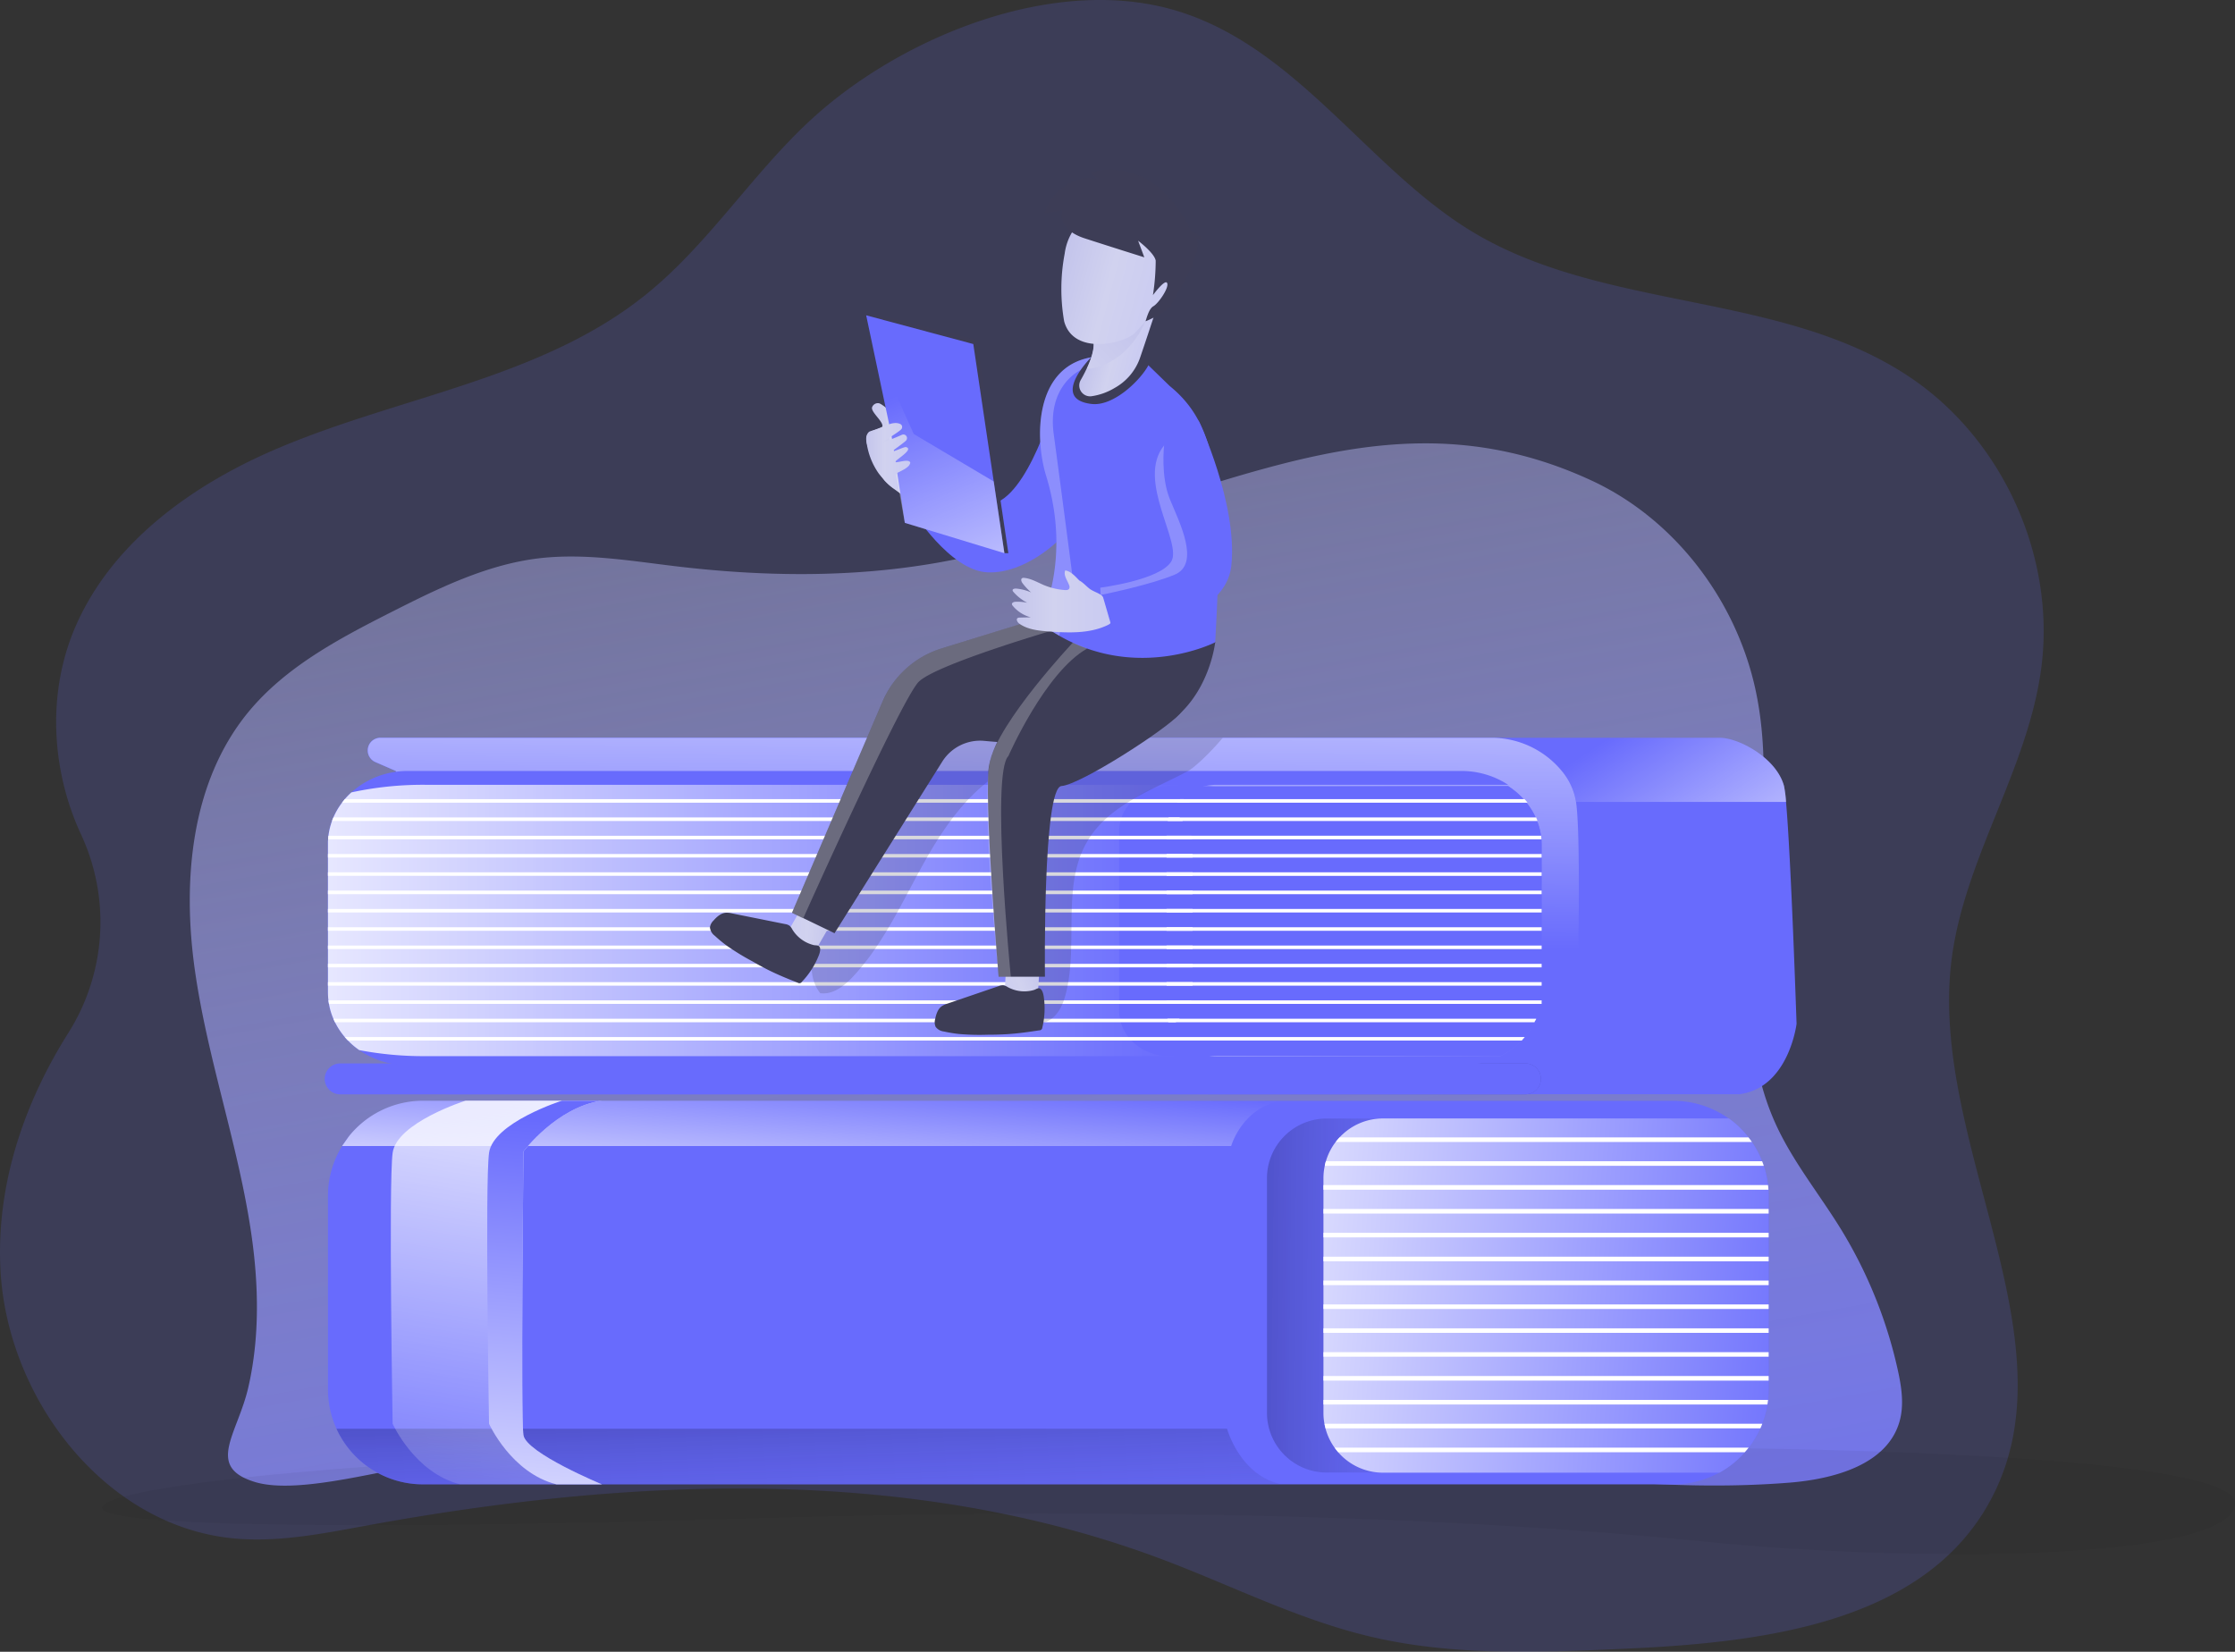 <svg xmlns="http://www.w3.org/2000/svg" xmlns:xlink="http://www.w3.org/1999/xlink" viewBox="0 0 808.6 597.63" id="BookLovers"><rect x="0" y="0" width="808.6" height="597.63" fill="#333333" stroke="none"/><defs><linearGradient id="f" x1="421.7" x2="259.72" y1="709.05" y2="-188.59" gradientUnits="userSpaceOnUse"><stop offset=".02" stop-color="#686bfd" class="stopColor68e1fd svgShape"></stop><stop offset="1" stop-color="#ffffff" stop-opacity="0" class="stopColorffffff svgShape"></stop></linearGradient><linearGradient id="a" x1="589.63" x2="651.74" y1="263.09" y2="357.74" gradientUnits="userSpaceOnUse"><stop offset="0" stop-color="#ffffff" stop-opacity="0" class="stopColorffffff svgShape"></stop><stop offset=".99" stop-color="#ffffff" class="stopColorffffff svgShape"></stop></linearGradient><linearGradient id="g" x1="353.1" x2="354.87" y1="341.1" y2="180.86" xlink:href="#a"></linearGradient><linearGradient id="b" x1="413.67" x2="330.43" y1="210.5" y2="410.73" gradientUnits="userSpaceOnUse"><stop offset=".17" stop-color="#00012e" class="stopColor00272e svgShape"></stop><stop offset="1" stop-color="#696ceb" stop-opacity="0" class="stopColor69b9eb svgShape"></stop></linearGradient><linearGradient id="h" x1="291.54" x2="295.76" y1="452.05" y2="573.53" xlink:href="#b"></linearGradient><linearGradient id="i" x1="296.84" x2="291.53" y1="385.27" y2="451.67" xlink:href="#a"></linearGradient><linearGradient id="j" x1="374.49" x2="543.27" y1="466.81" y2="468.67" gradientUnits="userSpaceOnUse"><stop offset=".18" stop-color="#00012e" class="stopColor00272e svgShape"></stop><stop offset="1" stop-color="#696ceb" stop-opacity="0" class="stopColor69b9eb svgShape"></stop></linearGradient><linearGradient id="c" x1="664.15" x2="413.72" y1="477.06" y2="456.41" gradientUnits="userSpaceOnUse"><stop offset="0" stop-color="#686bfd" class="stopColor68e1fd svgShape"></stop><stop offset="1" stop-color="#ffffff" class="stopColorffffff svgShape"></stop></linearGradient><linearGradient id="k" x1="560.92" x2="421.25" y1="338.84" y2="327.33" xlink:href="#c"></linearGradient><linearGradient id="l" x1="428.28" x2="57.02" y1="333.07" y2="333.07" xlink:href="#a"></linearGradient><linearGradient id="d" x1="549.28" x2="551.89" y1="387.46" y2="387.46" gradientUnits="userSpaceOnUse"><stop offset="0" stop-color="#686bfd" class="stopColor68e1fd svgShape"></stop><stop offset="1" stop-color="#696ceb" class="stopColor69b9eb svgShape"></stop></linearGradient><linearGradient id="m" x1="553.11" x2="554.51" y1="291.29" y2="291.29" xlink:href="#d"></linearGradient><linearGradient id="n" x1="557.44" x2="557.9" y1="298.87" y2="298.87" xlink:href="#d"></linearGradient><linearGradient id="o" x1="166.75" x2="201.12" y1="566.16" y2="356.44" xlink:href="#a"></linearGradient><linearGradient id="p" x1="204.8" x2="189.36" y1="402.31" y2="593.6" gradientUnits="userSpaceOnUse"><stop offset=".02" stop-color="#686bfd" class="stopColor68e1fd svgShape"></stop><stop offset="1" stop-color="#ffffff" class="stopColorffffff svgShape"></stop></linearGradient><linearGradient id="e" x1="301.88" x2="278.8" y1="337.15" y2="335.24" gradientUnits="userSpaceOnUse"><stop offset="0" stop-color="#c4c5ec" class="stopColorecc4d7 svgShape"></stop><stop offset=".42" stop-color="#d1d2ef" class="stopColorefd4d1 svgShape"></stop><stop offset="1" stop-color="#c9caf2" class="stopColorf2eac9 svgShape"></stop></linearGradient><linearGradient id="q" x1="993.13" x2="970.39" y1="-655.81" y2="-657.68" gradientTransform="rotate(-26.85 2798.443 1136.516)" xlink:href="#e"></linearGradient><linearGradient id="r" x1="249.61" x2="269.25" y1="782.15" y2="782.15" gradientTransform="rotate(15 2804.344 1010.179)" xlink:href="#e"></linearGradient><linearGradient id="s" x1="262.51" x2="227.89" y1="767.91" y2="825.51" gradientTransform="rotate(15 2804.344 1010.179)" xlink:href="#e"></linearGradient><linearGradient id="t" x1="231.94" x2="273.53" y1="754.9" y2="754.9" gradientTransform="rotate(15 2804.344 1010.179)" xlink:href="#e"></linearGradient><linearGradient id="u" x1="367.48" x2="403.33" y1="217.66" y2="217.66" xlink:href="#e"></linearGradient><linearGradient id="v" x1="330.7" x2="338.81" y1="178.29" y2="178.29" gradientUnits="userSpaceOnUse"><stop offset="0" stop-color="#181a66" class="stopColor183866 svgShape"></stop><stop offset="1" stop-color="#0005ff" class="stopColor1a7fc1 svgShape"></stop></linearGradient><linearGradient id="w" x1="314.79" x2="338.64" y1="165.12" y2="165.12" xlink:href="#e"></linearGradient><linearGradient id="x" x1="327.09" x2="375.33" y1="142.14" y2="258.79" xlink:href="#a"></linearGradient><linearGradient id="y" x1="314.79" x2="330.75" y1="165.11" y2="165.11" xlink:href="#e"></linearGradient></defs><path fill="#686bfd" d="M293.09 43.6c-21.25 19.69-37 45-59.58 63.11-38.18 30.68-90 36.78-134.9 56.31-29.7 12.92-57.86 33.39-71 63-10.65 23.93-9.27 52.29 1.76 76a75.1 75.1 0 0 1-4.58 71.59C8.44 399.51-1.42 429.1.17 459.49c2.46 46.74 37.95 92.85 84.56 97.15 16 1.48 32.08-1.77 47.92-4.67 95.67-17.5 196.93-22.02 287.93 12.27 24.94 9.4 48.95 21.65 74.88 27.83 30.29 7.22 61.87 5.85 93 4.44 48.58-2.2 105.26-9 130.07-50.84 34.39-58-20.39-130.41-12.6-197.37 4.31-37 27.64-69.54 32.56-106.43 5.34-40.1-13.67-82.49-47.17-105.17-46.52-31.49-110.85-23.85-158.88-53-38-23.07-64.12-68.15-108.92-80.42-43.94-12.02-98.45 10.67-130.43 40.32Z" opacity=".18" class="color68e1fd svgShape"></path><path fill="url(#f)" d="M92.34 446.46c-4.7-32.27-15.91-63.34-20.45-95.64S70.51 283 91.2 257.77c13.5-16.43 32.9-26.68 51.87-36.29 16.87-8.55 34.24-17.07 53-19.39 16.54-2 33.23.85 49.77 2.83 31.12 3.72 62.81 4.21 93.7-1.09C379.87 196.9 418 180.89 457.41 170c38.61-10.66 76.83-16.09 120 4 29.84 13.9 51.86 42.92 59 75 11.54 51.83-14.52 109.27 7.39 157.63 6.18 13.62 15.78 25.36 23.62 38.1a166 166 0 0 1 20.58 50.9c1.37 6.19 2.38 12.72.63 18.81-4.5 15.6-23.78 20.79-40 22.07-53.93 4.26-107.81-5.8-161.6-11.65-87.32-9.48-175.43-7.81-262.9-1.28q-32.12 2.4-64.18 5.6c-17.25 1.69-50 12-66.26 7.09-18.13-5.49-6.23-17.38-2.39-34.45 4.13-18.07 3.7-37.12 1.04-55.36Z" transform="translate(-1.42 -.05)" style="isolation:isolate"></path><path fill="#686bfd" d="M383.99 137.18s-8.27 33.62-20.63 43c-12.76 9.68-26-8.92-26-8.92L330 184.58s13.63 22 27.37 22.51 25.8-11.79 25.8-11.79Z" class="color68e1fd svgShape"></path><path fill="#3d3d56" d="m313.37 114.09 1.87-.83 38.12 9.69 11.45 77.2h-1.43l-50.01-86.06z" class="color3f3d56 svgShape"></path><path fill="#000005" d="M133.05 530.65s-83.15 5.57-95.11 13.54 81.7 9.72 231.15 5.23 264.52 0 346 8.22 192 6.63 193.53-13.5-201.75-20.37-201.75-20.37Z" opacity=".05" class="color000405 svgShape"></path><path fill="#686bfd" d="M649.98 370.41s-2.79 23.22-20.73 25.5h-78.78l-11.21-128.96h83c6.7 0 20.43 7.22 23.17 17.44a44.1 44.1 0 0 1 .73 5.73c1.8 19.83 3.82 80.29 3.82 80.29Z" class="color68e1fd svgShape"></path><path fill="url(#a)" d="M647.6 290.19h-76l-22.56-22.14L548 267h75.7c6.7 0 20.43 7.22 23.17 17.44a44.1 44.1 0 0 1 .73 5.75Z" transform="translate(-1.42 -.05)" style="isolation:isolate"></path><path fill="#686bfd" d="m143.22 278.95-7.42-3.23a4.58 4.58 0 0 1 1.83-8.78h401.63a33 33 0 0 1 25.93 12.2 23.27 23.27 0 0 1 5 11c1.81 12.07.7 64.64.2 84.38-.27 10.72-8.17 19.95-18.81 21.28l-1.14.11h-389Z" class="color68e1fd svgShape"></path><path fill="#686bfd" d="m143.22 278.95-7.42-3.23a4.58 4.58 0 0 1 1.83-8.78h401.63a33 33 0 0 1 25.93 12.2 23.27 23.27 0 0 1 5 11c1.81 12.07.7 64.64.2 84.38-.27 10.72-8.17 19.95-18.81 21.28l-1.14.11h-389Z" class="color68e1fd svgShape"></path><path fill="url(#g)" d="M571.84 374.57c-.27 10.72-8.17 19.95-18.81 21.28l-1.14.11h-389L144.64 279l-7.42-3.23a4.58 4.58 0 0 1 1.83-8.78h401.63a33 33 0 0 1 25.93 12.2 23.27 23.27 0 0 1 5 11c1.84 12.07.73 64.64.23 84.38Z" transform="translate(-1.42 -.05)" style="isolation:isolate"></path><path fill="url(#b)" d="M124.5 396h428.8a5.6 5.6 0 0 0 5.6-5.59 5.6 5.6 0 0 0-5.6-5.6H124.5a5.6 5.6 0 0 0-5.6 5.6 5.6 5.6 0 0 0 5.6 5.59Z" opacity=".61" transform="translate(-1.42 -.05)"></path><path fill="#686bfd" d="M123.08 395.95h428.8a5.6 5.6 0 0 0 5.6-5.59 5.6 5.6 0 0 0-5.6-5.6h-428.8a5.6 5.6 0 0 0-5.6 5.6 5.6 5.6 0 0 0 5.6 5.59ZM639.87 432.69v69.95a34.41 34.41 0 0 1-34.41 34.42h-452.4a34.36 34.36 0 0 1-34.41-34.42v-69.95a34.18 34.18 0 0 1 5.1-18 31.74 31.74 0 0 1 2.42-3.44 34.34 34.34 0 0 1 26.89-12.95h452.4a34.41 34.41 0 0 1 34.41 34.43Z" class="color68e1fd svgShape"></path><path fill="url(#h)" d="M465.12 537.11H154.48A34.41 34.41 0 0 1 123.17 517h322.19s4.64 17 19.76 20.11Z" opacity=".61" transform="translate(-1.42 -.05)"></path><path fill="url(#i)" d="M465.12 398.31c-14.28 2.36-18.27 16.39-18.27 16.39H125.17l2.42-3.44a34.34 34.34 0 0 1 26.89-12.95Z" transform="translate(-1.42 -.05)" style="isolation:isolate"></path><path fill="url(#j)" d="M641.29 432.74v69.95a34.38 34.38 0 0 1-17.79 30.14H481.41a21.6 21.6 0 0 1-21.61-21.6v-84.87a21.6 21.6 0 0 1 21.61-21.61h145.51a34.4 34.4 0 0 1 14.37 27.99Z" opacity=".61" transform="translate(-1.42 -.05)"></path><path fill="url(#c)" d="M641.29 432.74v69.95a35.25 35.25 0 0 1-.21 3.86c-.06.56-.14 1.11-.23 1.66a33 33 0 0 1-1.9 7c-.21.57-.44 1.12-.7 1.67a34.17 34.17 0 0 1-4.2 7c-.44.56-.9 1.12-1.39 1.66a34.33 34.33 0 0 1-9.16 7.35H501.83a21.51 21.51 0 0 1-16.23-7.35 20.88 20.88 0 0 1-1.32-1.66 21.13 21.13 0 0 1-3.31-7c-.15-.54-.27-1.1-.37-1.67a20.59 20.59 0 0 1-.37-3.95v-84.9a20.89 20.89 0 0 1 .48-4.5 13.41 13.41 0 0 1 .41-1.66 21.11 21.11 0 0 1 3.56-7 18.46 18.46 0 0 1 1.41-1.66 21.49 21.49 0 0 1 15.74-6.82h125.09a34.22 34.22 0 0 1 7.09 6.82c.42.54.83 1.09 1.22 1.66a33.44 33.44 0 0 1 3.7 7c.22.55.43 1.11.6 1.66a32.45 32.45 0 0 1 1.54 7c.07.55.12 1.11.15 1.67.05.7.07 1.47.07 2.21Z" transform="translate(-1.42 -.05)"></path><path fill="#ffffff" d="M633.81 413.18H483.26a18.46 18.46 0 0 1 1.41-1.66h147.91c.43.54.84 1.09 1.23 1.66ZM638.11 421.81H479.29a13.41 13.41 0 0 1 .41-1.66h157.81c.22.55.43 1.11.6 1.66ZM639.8 430.45h-161v-1.67h160.85c.07.55.12 1.11.15 1.67ZM478.81 437.42h161.07v1.66H478.81zM478.81 446.05h161.07v1.66H478.81zM478.81 454.69h161.07v1.66H478.81zM478.81 463.33h161.07v1.65H478.81zM478.81 471.96h161.07v1.65H478.81zM478.81 480.6h161.07v1.65H478.81zM478.81 489.23h161.07v1.65H478.81zM478.81 497.87h161.07v1.66H478.81zM639.66 506.5c-.06.56-.14 1.11-.23 1.66H478.81v-1.66ZM637.58 515.13c-.21.57-.44 1.12-.7 1.67h-157.3c-.15-.54-.27-1.1-.37-1.67ZM632.63 523.77c-.44.56-.9 1.12-1.39 1.66H484.18a20.88 20.88 0 0 1-1.32-1.66Z" class="colorffffff svgShape"></path><path fill="#686bfd" d="M440.26 382.13h102.5a31.11 31.11 0 0 1-14 3.28H147.64a30.62 30.62 0 0 1-17.66-5.46 27 27 0 0 1-4.07-3.45c-.4-.41-.79-.84-1.16-1.27a26.12 26.12 0 0 1-3.54-5.35c-.21-.42-.41-.85-.59-1.27a23.57 23.57 0 0 1-1.6-5.35c-.07-.42-.14-.84-.19-1.28a24 24 0 0 1-.18-2.95v-53.66c0-.58 0-1.15.06-1.71s.07-.85.12-1.27a23.89 23.89 0 0 1 1.29-5.35c.16-.43.33-.85.51-1.28a25.11 25.11 0 0 1 3.12-5.34c.33-.43.67-.86 1-1.28a27.22 27.22 0 0 1 2.37-2.44 30.39 30.39 0 0 1 20.52-7.75h381.12a30.84 30.84 0 0 1 16.87 5H440.26a19.52 19.52 0 0 0-4.76.58 18.46 18.46 0 0 0-8.5 4.64 13 13 0 0 0-1.19 1.28 15.85 15.85 0 0 0-3 5.34 11.55 11.55 0 0 0-.35 1.28 14.54 14.54 0 0 0-.4 3.45v65.07a15.29 15.29 0 0 0 .31 3 10.72 10.72 0 0 0 .32 1.27 15.63 15.63 0 0 0 2.78 5.35 14.84 14.84 0 0 0 1.11 1.27 17.89 17.89 0 0 0 6.07 4.12 19.43 19.43 0 0 0 7.61 1.53Z" class="color68e1fd svgShape"></path><path fill="url(#k)" d="M559.16 305.81v54.29c0 .3 0 .62-.06.92s-.05.61-.08.91-.08.56-.11.83-.07.43-.11.64a2 2 0 0 1-.06.32c-.05.29-.11.59-.18.88s-.09.38-.15.57-.09.37-.15.56-.11.4-.17.6l-.21.61c0 .17-.1.33-.16.49s-.16.43-.25.64l-.27.65a2.21 2.21 0 0 1-.16.35 4.31 4.31 0 0 1-.22.49c-.06.14-.14.28-.21.42s-.21.43-.33.63-.34.65-.53 1l-.31.5c-.28.46-.57.9-.88 1.33-.16.23-.32.44-.48.65-.32.43-.66.84-1 1.25s-.76.86-1.17 1.27a27.82 27.82 0 0 1-2.61 2.35.2.2 0 0 1-.07.06c-.3.24-.6.46-.91.69l-1 .69-1 .64c-.32.2-.64.38-1 .57l-1.15.61H441.68a19.6 19.6 0 0 1-7.61-1.51 18 18 0 0 1-6.07-4.1 14.84 14.84 0 0 1-1.11-1.27 15.41 15.41 0 0 1-2.78-5.32 10.56 10.56 0 0 1-.32-1.26 15.17 15.17 0 0 1-.31-3v-64.82a14.44 14.44 0 0 1 .4-3.43 11.38 11.38 0 0 1 .35-1.27 15.72 15.72 0 0 1 3-5.31 13 13 0 0 1 1.19-1.28 18.61 18.61 0 0 1 8.5-4.62 20 20 0 0 1 4.76-.57h105.37c.46.3.92.61 1.36.94l.51.38a24.33 24.33 0 0 1 2 1.66l.55.52.4.4.54.56.54.6.11.13.08.1c.32.38.64.78.94 1.18.16.2.31.41.46.61a.28.28 0 0 0 .06.08q.4.58.78 1.17l.43.7c.26.44.51.9.74 1.35.11.24.23.46.34.69s.22.48.31.71.19.42.27.64.17.42.24.63.15.42.22.63a20 20 0 0 1 .73 2.65 2.41 2.41 0 0 1 .07.35c0 .21.08.42.12.63s.11.71.16 1.06.1.84.12 1.27v.68c0 .23.03.68.03 1.03Z" transform="translate(-1.42 -.05)"></path><path fill="#686bfd" d="M432.65 380.61q-3.39.82-7 1.52H153.92a124.59 124.59 0 0 1-23.94-2.18 27 27 0 0 1-4.07-3.45c-.4-.41-.79-.84-1.16-1.27a26.12 26.12 0 0 1-3.54-5.35c-.21-.42-.41-.85-.59-1.27a23.57 23.57 0 0 1-1.6-5.35c-.07-.42-.14-.84-.19-1.28a24 24 0 0 1-.18-2.95v-53.66c0-.58 0-1.15.06-1.71s.07-.85.12-1.27a23.89 23.89 0 0 1 1.29-5.35c.16-.43.33-.85.51-1.28a25.11 25.11 0 0 1 3.12-5.34c.33-.43.67-.86 1-1.28a27.22 27.22 0 0 1 2.37-2.44 122.35 122.35 0 0 1 26.8-2.75h279.34l2.24.58a18.46 18.46 0 0 0-8.5 4.64 13 13 0 0 0-1.19 1.28 15.85 15.85 0 0 0-3 5.34 11.55 11.55 0 0 0-.35 1.28 14.54 14.54 0 0 0-.4 3.45v65.07a15.29 15.29 0 0 0 .31 3 10.72 10.72 0 0 0 .32 1.27 15.63 15.63 0 0 0 2.78 5.35 14.84 14.84 0 0 0 1.11 1.27 17.89 17.89 0 0 0 6.07 4.13Z" class="color68e1fd svgShape"></path><path fill="url(#l)" d="M434.07 380.66q-3.39.82-7 1.52H155.34A124.59 124.59 0 0 1 131.4 380a27 27 0 0 1-4.07-3.45c-.4-.41-.79-.84-1.16-1.27a26.12 26.12 0 0 1-3.54-5.35c-.21-.42-.41-.85-.59-1.27a23.57 23.57 0 0 1-1.6-5.35c-.07-.42-.14-.84-.19-1.28a24 24 0 0 1-.18-2.95v-53.66c0-.58 0-1.15.06-1.71s.07-.85.12-1.27a23.89 23.89 0 0 1 1.29-5.35c.16-.43.33-.85.51-1.28a25.11 25.11 0 0 1 3.12-5.34c.33-.43.67-.86 1-1.28a27.22 27.22 0 0 1 2.37-2.44 122.35 122.35 0 0 1 26.8-2.75h279.34l2.24.58a18.46 18.46 0 0 0-8.5 4.64 13 13 0 0 0-1.19 1.28 15.85 15.85 0 0 0-3 5.34 11.55 11.55 0 0 0-.35 1.28 14.54 14.54 0 0 0-.4 3.45v65.07a15.29 15.29 0 0 0 .31 3 10.72 10.72 0 0 0 .32 1.27 15.63 15.63 0 0 0 2.78 5.35 14.84 14.84 0 0 0 1.11 1.27 17.89 17.89 0 0 0 6.07 4.13Z" transform="translate(-1.42 -.05)" style="isolation:isolate"></path><path fill="url(#d)" d="M551.89 386.16a24.64 24.64 0 0 1-2.61 2.6 27.85 27.85 0 0 0 2.61-2.6Z" transform="translate(-1.42 -.05)"></path><path fill="url(#m)" d="M554.51 292.28c-.15-.23-.3-.46-.46-.68-.3-.44-.62-.88-.94-1.3.5.64.97 1.3 1.4 1.98Z" transform="translate(-1.42 -.05)"></path><path fill="url(#n)" d="M557.68 298.87c.08.23.15.46.22.69-.13-.47-.29-.93-.46-1.39.09.23.17.46.24.7Z" transform="translate(-1.42 -.05)"></path><path fill="#686bfd" d="M557.74 305.76v54.89c0 .52-.05.77-.1 1.16a23.21 23.21 0 0 1-1.06 4.84c-.12.39-.25.77-.4 1.14a27.23 27.23 0 0 1-13.37 14.34H423.05c-9.24 0-16.87-6.24-18-14.32a7.35 7.35 0 0 1-.12-1.16 8.37 8.37 0 0 1-.05-1v-64.76c0-9.11 8.14-16.48 18.2-16.48h122.55c7.34 4.76 12.11 12.54 12.11 21.35Z" class="color68e1fd svgShape"></path><path fill="#ffffff" d="M552.63 290.42H425.81a13 13 0 0 1 1.19-1.28h124.58c.38.42.72.81 1.05 1.28ZM556.26 297.04h-133.8a11 11 0 0 1 .35-1.28h132.95c.18.42.35.85.5 1.28ZM557.69 303.66H422.06v-1.28h135.52c0 .42.08.85.11 1.28ZM422.06 309h135.69v1.28H422.06zM422.06 315.62h135.69v1.28H422.06zM422.06 322.24h135.69v1.28H422.06zM422.06 328.87h135.69v1.27H422.06zM422.06 335.49h135.69v1.27H422.06zM422.06 342.11h135.69v1.27H422.06zM422.06 348.73h135.69V350H422.06zM422.06 355.35h135.69v1.28H422.06zM557.76 361.95a11.83 11.83 0 0 0 0 1.28h-135.7v-1.28ZM555.77 368.59c0 .43-.55.85-.59 1.28H422.69a10.41 10.41 0 0 1-.32-1.28Z" class="colorffffff svgShape"></path><path fill="#ffffff" d="M430.68 290.42H123.75c.33-.43.67-.86 1-1.28h303.49c.84.42 1.65.81 2.44 1.28ZM427.92 297.04h-307.8c.16-.43.33-.85.51-1.28h306.08a15.81 15.81 0 0 1 1.21 1.28ZM431.32 303.66H118.71c0-.43.07-.85.12-1.27h312.19a11.15 11.15 0 0 1 .3 1.27ZM118.64 309h312.82v1.27H118.64zM118.64 315.62h312.82v1.27H118.64zM118.64 322.24h312.82v1.28H118.64zM118.64 328.87h312.82v1.27H118.64zM118.64 335.5h312.82v1.26H118.64zM118.64 342.11h312.82v1.26H118.64zM118.64 348.73h312.82V350H118.64zM118.64 355.35h312.82v1.28H118.64zM431.04 361.95a12.31 12.31 0 0 1-.47 1.28H119.02c-.07-.42-.14-.84-.19-1.28ZM426.75 368.6a17.74 17.74 0 0 1-1.41 1.27H121.21c-.21-.42-.41-.85-.59-1.27Z" class="colorffffff svgShape"></path><path fill="#3d3d56" d="M442.37 266.95c-4.51 5.42-10.34 10.87-12.65 12.08-13.14 6.92-28.36 12.27-36.07 24.92-9.76 16-3.45 36.93-7.93 55.15-.82 3.32-2.09 6.71-4.66 9s-6.7 3.07-9.43 1c-2.4-1.81-3-5.09-3.45-8.06a315.38 315.38 0 0 1-.44-84.55c-15 6.7-25.15 20.84-33.16 35.14s-14.73 29.63-25.89 41.64c-3.17 3.4-7.34 6.73-11.94 6.07-5.53-7-2.63-17.23.51-25.61 6.29-16.83 12.6-33.7 20.7-49.75 2.62-5.2 5.53-10.42 9.93-14.24a25.61 25.61 0 0 1 3.88-2.77Z" opacity=".2" class="color3f3d56 svgShape"></path><path fill="#ffffff" d="M551.64 375.22c-.34.45-.72.8-1.1 1.27H125.91c-.4-.41-.79-.84-1.16-1.27Z" class="colorffffff svgShape"></path><path fill="url(#o)" d="M219.2 537.11h-51.31c-16.45-4.14-24.42-21.93-24.42-21.93s-1.49-87 0-98 26.41-18.9 26.41-18.9h49.32c-16.45 2.36-28.4 18.4-28.4 18.4s-1 96.15 0 102.62 28.4 17.81 28.4 17.81Z" transform="translate(-1.42 -.05)" style="isolation:isolate"></path><path fill="url(#p)" d="M219.2 537.11h-16.45c-16.43-4.14-24.4-21.93-24.4-21.93s-1.5-87 0-98 26.4-18.9 26.4-18.9h14.45c-16.45 2.36-28.4 18.4-28.4 18.4s-1 96.15 0 102.62 28.4 17.81 28.4 17.81Z" transform="translate(-1.42 -.05)" style="isolation:isolate"></path><path fill="url(#e)" d="m289.24 329.8-4.78 8.3 11.1 4.83 4.59-7.9-10.91-5.23z"></path><path fill="url(#q)" d="m363.87 352.09-.52 9.25 12.1-.7.51-8.55h-12.09z"></path><path fill="#3d3d56" d="M286.64 336.26a4.36 4.36 0 0 0-1-1.33 3.78 3.78 0 0 0-1.64-.6l-19.21-3.86a8 8 0 0 0-2.12-.23c-1.84.12-3.35 1.47-4.56 2.86a4.13 4.13 0 0 0-1.26 2.48 4.34 4.34 0 0 0 1.76 3 49.28 49.28 0 0 0 4.25 3.52 88.34 88.34 0 0 0 8.87 5.47c2.06 1.16 4.12 2.32 6.23 3.38 3.47 1.74 7.07 3.2 10.69 4.62a1.06 1.06 0 0 0 1.47-.35 29.27 29.27 0 0 0 6.08-9.46c.35-.87 1-2.78 0-3.5-.35-.25-1.34-.21-1.78-.31a12.68 12.68 0 0 1-1.92-.63 12.55 12.55 0 0 1-5.86-5.06ZM364.58 357.14a4.48 4.48 0 0 0-1.53-.65 3.82 3.82 0 0 0-1.72.3l-18.54 6.33a8.1 8.1 0 0 0-1.95.86c-1.53 1-2.16 3-2.51 4.77a4.1 4.1 0 0 0 .17 2.77 4.28 4.28 0 0 0 3 1.69 47.46 47.46 0 0 0 5.44.9 86.07 86.07 0 0 0 10.41.27c2.37 0 4.73-.06 7.09-.21 3.88-.24 7.73-.79 11.56-1.38a1.06 1.06 0 0 0 1.1-1 29.55 29.55 0 0 0 .51-11.24c-.14-.93-.57-2.89-1.78-3-.43-.05-1.26.49-1.69.62a11.26 11.26 0 0 1-2 .42 12.43 12.43 0 0 1-7.56-1.45ZM439.64 232.4s-3.14 29.39-30.23 34.57c-18.34 3.51-40.77 2.26-53.33 1.09a16.17 16.17 0 0 0-15.16 7.47l-39 62.12-11.3-5.46h-.09l-4-1.92 32.48-75.78a34.31 34.31 0 0 1 21.62-19.88l37.31-11.55 8.72-2.7s34.92-3.52 52.98 12.04Z" class="color3f3d56 svgShape"></path><path fill="#ffffff" d="m377.97 223.02 2.45 5.19s-43 12.6-48.28 18.73c-7.05 8.2-41.51 85.25-41.51 85.25h-.09l-4-1.92 32.48-75.78a34.31 34.31 0 0 1 21.62-19.88Z" opacity=".24" class="colorffffff svgShape"></path><path fill="#3d3d56" d="M393.24 227.3s-34.54 33.65-35.66 51.65 3.71 74.44 3.71 74.44h16.76s-.83-68.52 6-69 37.79-20.38 42.76-26.09 12.9-25.92 12.9-25.92Z" class="color3f3d56 svgShape"></path><path fill="#686bfd" d="M439.64 232.4s-27.69 14.13-56.44-2.4a64.54 64.54 0 0 1-7.21-4.81s12.12-21.65 2.47-53.1c-4.13-13.45-4.22-39.13 16.23-42.79h.1c20.34-3.61 19.19 1.41 19.19 1.41l9.2 8.94c17.69 14.39 19.63 36.36 16.46 92.75Z" class="color68e1fd svgShape"></path><path fill="#ffffff" d="M394.79 129.28a11.72 11.72 0 0 1-3.83 4.63s-12.16 5.39-9.73 23.22 6.88 52.12 6.88 52.12L383.2 230a64.54 64.54 0 0 1-7.21-4.81s12.12-21.65 2.47-53.1c-4.13-13.45-4.22-39.13 16.23-42.79Z" opacity=".24" class="colorffffff svgShape"></path><path fill="#3d3d56" d="M413.08 128.14a12.73 12.73 0 0 1-18.37 1.2s-15 15 .16 16.81c8 1 17.85-8.68 20.7-14.15Z" class="color3f3d56 svgShape"></path><path fill="url(#r)" d="M419 114.14c-.06.2-2.88 8.83-5 15a20 20 0 0 1-9.34 11.29 22.29 22.29 0 0 1-8.5 3 3.92 3.92 0 0 1-3.73-5.9c.7-1.23 1.46-2.65 2.16-4.16 1.46-3.14 2.68-6.63 2.48-9.39v-.3c-.18-1.44.76-2.71 2.34-3.82 2.23-1.55 5.74-2.77 9.17-3.69a95.14 95.14 0 0 1 10.42-2.03Z" transform="translate(-1.42 -.05)"></path><path fill="url(#s)" d="M396.77 133.25a8.26 8.26 0 0 1-2.09.15c1.46-3.14 2.68-6.63 2.48-9.39l2.32-4.12 1.73-3.06 7.44-.63 7.52-.63c-4.96 11.73-13.29 16.59-19.4 17.68Z" transform="translate(-1.42 -.05)"></path><path fill="url(#t)" d="M410.74 74.68a20.16 20.16 0 0 0-24.13 17.15 68.27 68.27 0 0 0-.19 24.48c3.43 12.55 21.86 8 25.6 4.19s18.77-21.37 16.31-28.2c-1.57-4.64-7.07-15.24-17.59-17.62Z" transform="translate(-1.42 -.05)"></path><path fill="#3d3d56" d="m394.47 62.39 2.84 2.56a12.84 12.84 0 0 0-11.5 2.17 16.81 16.81 0 0 0-7.84 10.07l6.31-1.13s-2.3 6.79 8.16 10.18S414 93.1 414 93.1l-2.24-6s5.87 4.42 6.36 7.18a83.14 83.14 0 0 1-1 12.5s4.48-6.1 5.16-4.32-3.22 7.35-5 8.34-2.62 5.1-2.84 5.4 8-3.44 8.81-5.28 12.72-19.35 9.47-24.59l2.69.51a13.14 13.14 0 0 0-4.66-3.42s-11.17-27.47-36.28-21.03Z" class="color3f3d56 svgShape"></path><path fill="url(#u)" d="M391.93 210.1c-1.51-1.51-3-3.31-5.11-3.67-.74 1.76.77 3.57 1.41 5.36a1.47 1.47 0 0 1 0 1.28c-.3.48-1 .51-1.55.47a24.41 24.41 0 0 1-7.75-1.86c-2.28-1-4.47-2.29-6.94-2.54a1.23 1.23 0 0 0-.78.1c-.6.38-.25 1.3.18 1.86a21.66 21.66 0 0 0 3.11 3.31A17.3 17.3 0 0 0 369 213c-.53 0-1.25.11-1.24.64a1 1 0 0 0 .3.57 17 17 0 0 0 5 3.92 16.92 16.92 0 0 0-4.2-.35c-.61 0-1.42.32-1.33.92a1.11 1.11 0 0 0 .28.52 12.72 12.72 0 0 0 6.54 4.19l-4 .09a1.5 1.5 0 0 0-.73.15c-.72.46-.09 1.59.61 2.08 3.08 2.15 7 2.53 10.77 2.8 7.21.52 14.8.8 21.3-2.38.47-.24 1-.56 1.09-1.08a1.84 1.84 0 0 0-.12-.8c-.79-2.63-1.19-7.4-3.58-9-1.16-.77-2.59-1.21-3.78-2s-2.62-2.49-3.98-3.17Z" transform="translate(-1.42 -.05)"></path><path fill="#686bfd" d="M445.51 204.47c-2.26 22.21-42.56 24.93-42.56 24.93l-4.15-14.27-.73-2.51s21.56-2.72 25.68-9.47-12.84-29.38-2.59-42 12.58-8.74 12.58-8.74 14.01 29.85 11.77 52.06Z" class="color68e1fd svgShape"></path><path fill="url(#v)" d="M338.81 171.32s0 .83-.17 2.08c-.34 3.11-1.31 8.8-3.89 10.87-3.63 2.91-4.13-1.33-4.05-3a17.93 17.93 0 0 1 .45-2.72c.84-3.62 5.29-6.1 7-6.92Z" transform="translate(-1.42 -.05)"></path><path fill="url(#w)" d="M338.64 173.4c-.34 3.11-1.31 8.8-3.89 10.87-1.12-.81-2.56-1.89-4.05-3-2-1.5-4.13-3.08-5.64-4.18a19.06 19.06 0 0 1-3.64-3.18 18.66 18.66 0 0 1-2.32-4l-3.1-6.74c-1-2.21-2-5.13-.22-6.84.45-.44 4.55-1.24 4.82-1.82.75-1.66-4-5.17-3.7-7a2.23 2.23 0 0 1 2.37-1.58c1 .05 3.84 2.66 4.73 3.19 1.76 1 .28 2.42 2 3.46a22.78 22.78 0 0 1 6 4.46c1.94 2.27 2.92 5.18 3.85 8 .68 2.07 1.59 4.31 2.29 6.54.19.64.36 1.23.5 1.82Z" transform="translate(-1.42 -.05)"></path><path fill="#686bfd" d="m322.51 157.41-6.67-31.63-2.47-11.69 38.76 10.39 11.25 75.67-36.02-10.98-4.85-31.76z" class="color68e1fd svgShape"></path><path fill="url(#x)" style="isolation:isolate" d="m330.58 157.03-15.34-34.08 12.12 66.22 36.02 10.98-3.86-25.95-28.94-17.17z"></path><path fill="url(#y)" d="M326.14 171.1c1.22-.61 3.72-1.72 4.35-2.93.15-.29.37-.67.18-.93-.87-1.2-4.45.33-5.47 0 .7-1.15 6.94-4.64 4-5.43-.63-.17-4.54 1.81-5.17 1.63.49-.4 4.51-3.26 5.2-4a1.31 1.31 0 0 0-1.47-2.09 61.21 61.21 0 0 1-6.54 2.56c.43-.71 6.24-4 6.47-4.84a1.55 1.55 0 0 0 .06-.95 1.41 1.41 0 0 0-.85-.75c-1.62-.63-3.44 0-5.06.65l-3.84 1.52c-1.23.48-2.59 1.1-3 2.34a4.19 4.19 0 0 0-.09 1.93 25.2 25.2 0 0 0 4.21 11.24c1.14 1.66 4.74 5.67 6.81 6.06 1.84.35-1.5-5.11.21-6.01Z" transform="translate(-1.42 -.05)"></path><path fill="#ffffff" d="M364.82 273.56s13.22-30.29 28.5-38.91l-5.21-2.11s-26.83 28.53-30 43.21 3.19 77.67 3.19 77.67h4.4s-7.27-73.68-.88-79.86ZM424.92 207.95c-8.51 3.5-23 6.55-26.12 7.19l-.6.12-.13-2.63s21.56-2.72 25.68-9.47-12.84-29.38-2.59-42c0 0-1.3 11.16 2.07 19.41s11.25 23.44 1.69 27.38Z" opacity=".24" class="colorffffff svgShape"></path></svg>